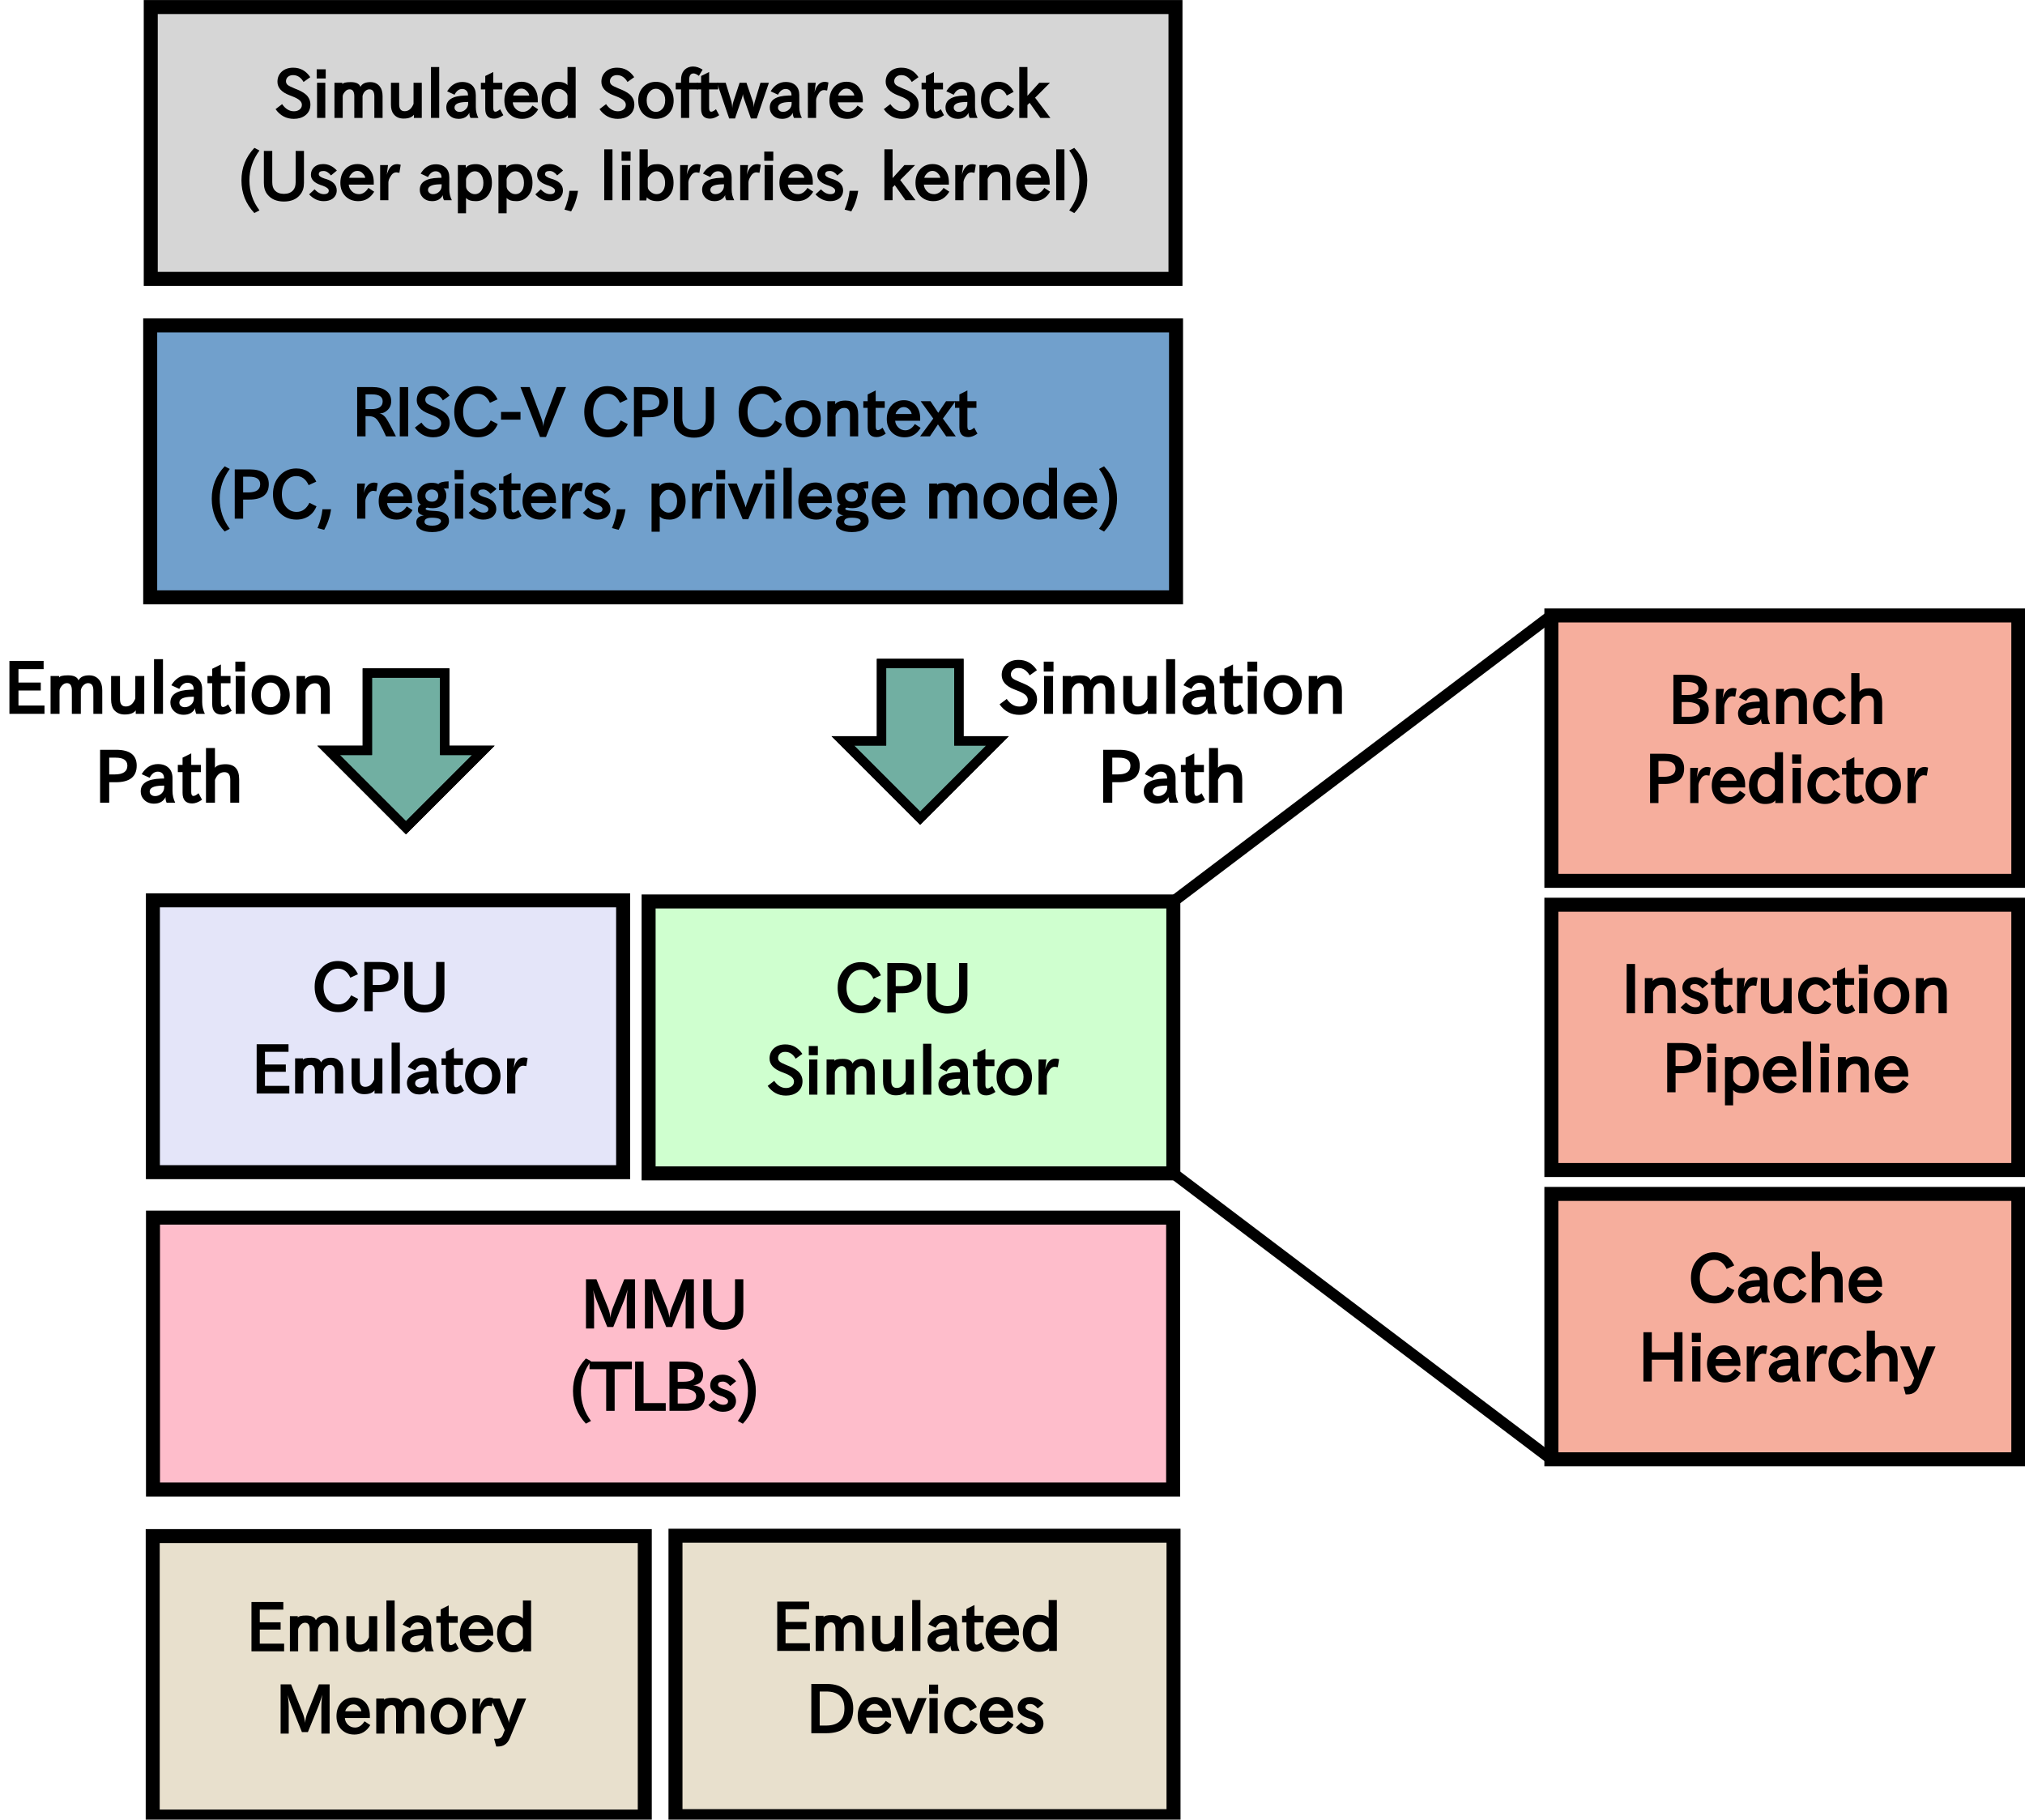 <?xml version="1.0" encoding="UTF-8"?>
<svg xmlns="http://www.w3.org/2000/svg" xmlns:xlink="http://www.w3.org/1999/xlink" width="434pt" height="390pt" viewBox="0 0 434 390" version="1.1">
<defs>
<g>
<symbol overflow="visible" id="glyph0-0">
<path style="stroke:none;" d="M 13.156 1.406 L 1.406 1.406 L 1.406 -12.594 L 13.156 -12.594 Z M 11.094 -11.312 L 3.484 -11.312 L 7.297 -6.625 Z M 11.875 -0.969 L 11.875 -10.203 L 8.125 -5.594 Z M 6.453 -5.594 L 2.688 -10.234 L 2.688 -0.953 Z M 11.078 0.109 L 7.297 -4.562 L 3.5 0.109 Z M 11.078 0.109 "/>
</symbol>
<symbol overflow="visible" id="glyph0-1">
<path style="stroke:none;" d="M 6.578 -7.844 C 6.016 -8.82 5.266 -9.312 4.328 -9.312 C 3.828 -9.312 3.43 -9.16 3.141 -8.859 C 2.922 -8.609 2.812 -8.32 2.812 -8 C 2.812 -7.664 2.945 -7.391 3.219 -7.172 C 3.457 -6.992 3.961 -6.742 4.734 -6.422 L 5.203 -6.234 C 6.305 -5.785 7.066 -5.281 7.484 -4.719 C 7.859 -4.219 8.047 -3.656 8.047 -3.031 C 8.047 -2.039 7.68 -1.258 6.953 -0.688 C 6.297 -0.188 5.477 0.062 4.5 0.062 C 2.875 0.062 1.566 -0.629 0.578 -2.016 L 1.984 -3.094 C 2.691 -2.07 3.535 -1.562 4.516 -1.562 C 4.961 -1.562 5.348 -1.672 5.672 -1.891 C 6.035 -2.148 6.219 -2.5 6.219 -2.938 C 6.219 -3.281 6.078 -3.586 5.797 -3.859 C 5.484 -4.172 4.875 -4.5 3.969 -4.844 L 3.562 -5 C 1.844 -5.656 0.984 -6.617 0.984 -7.891 C 0.984 -8.734 1.27 -9.438 1.844 -10 C 2.477 -10.602 3.316 -10.906 4.359 -10.906 C 5.891 -10.906 7.109 -10.227 8.016 -8.875 Z M 6.578 -7.844 "/>
</symbol>
<symbol overflow="visible" id="glyph0-2">
<path style="stroke:none;" d="M 3.141 -8.594 L 1.203 -8.594 L 1.203 -10.562 L 3.141 -10.562 Z M 3.047 -0.141 L 1.281 -0.141 L 1.281 -7.672 L 3.047 -7.672 Z M 3.047 -0.141 "/>
</symbol>
<symbol overflow="visible" id="glyph0-3">
<path style="stroke:none;" d="M 11.547 -0.141 L 9.781 -0.141 L 9.781 -4.781 C 9.781 -5.77 9.422 -6.266 8.703 -6.266 C 8.348 -6.266 8.016 -6.098 7.703 -5.766 C 7.484 -5.516 7.332 -5.207 7.25 -4.844 L 7.25 -0.141 L 5.484 -0.141 L 5.484 -4.797 C 5.484 -5.773 5.148 -6.266 4.484 -6.266 C 4.109 -6.266 3.773 -6.098 3.484 -5.766 C 3.16 -5.398 3 -5.062 3 -4.75 L 3 -0.141 L 1.234 -0.141 L 1.234 -7.672 L 2.922 -7.672 L 2.922 -7.359 C 3.078 -7.66 3.676 -7.812 4.719 -7.812 C 5.875 -7.812 6.566 -7.473 6.797 -6.797 C 7.148 -7.473 7.859 -7.812 8.922 -7.812 C 9.785 -7.812 10.457 -7.504 10.938 -6.891 C 11.344 -6.391 11.547 -5.695 11.547 -4.812 Z M 11.547 -0.141 "/>
</symbol>
<symbol overflow="visible" id="glyph0-4">
<path style="stroke:none;" d="M 7.75 -0.141 L 6.062 -0.141 L 6.062 -0.828 C 5.656 -0.273 4.914 0 3.844 0 C 2.938 0 2.234 -0.312 1.734 -0.938 C 1.336 -1.426 1.141 -2.113 1.141 -3 L 1.141 -7.672 L 2.906 -7.672 L 2.906 -3.031 C 2.906 -2.062 3.297 -1.578 4.078 -1.578 C 4.93 -1.578 5.566 -2.102 5.984 -3.156 L 5.984 -7.672 L 7.75 -7.672 Z M 7.75 -0.141 "/>
</symbol>
<symbol overflow="visible" id="glyph0-5">
<path style="stroke:none;" d="M 3.031 -0.141 L 1.266 -0.141 L 1.266 -11.047 L 3.031 -11.047 Z M 3.031 -0.141 "/>
</symbol>
<symbol overflow="visible" id="glyph0-6">
<path style="stroke:none;" d="M 7.641 -0.141 L 5.953 -0.141 C 5.711 -0.617 5.648 -1.055 5.766 -1.453 L 5.812 -1.422 C 5.363 -0.43 4.562 0.062 3.406 0.062 C 2.613 0.062 1.957 -0.191 1.438 -0.703 C 0.988 -1.172 0.766 -1.727 0.766 -2.375 C 0.766 -4 2.098 -4.852 4.766 -4.938 L 5.422 -4.953 L 5.422 -5.047 C 5.422 -5.453 5.305 -5.766 5.078 -5.984 C 4.848 -6.223 4.547 -6.344 4.172 -6.344 C 3.492 -6.344 2.945 -5.93 2.531 -5.109 L 0.953 -5.844 C 1.766 -7.176 2.844 -7.844 4.188 -7.844 C 5.125 -7.844 5.852 -7.578 6.375 -7.047 C 6.852 -6.555 7.094 -5.883 7.094 -5.031 L 7.094 -2.469 C 7.094 -1.633 7.273 -0.859 7.641 -0.141 Z M 5.453 -3.562 L 4.953 -3.547 C 3.336 -3.504 2.531 -3.109 2.531 -2.359 C 2.531 -2.109 2.613 -1.906 2.781 -1.75 C 2.977 -1.539 3.258 -1.438 3.625 -1.438 C 4.145 -1.438 4.594 -1.629 4.969 -2.016 C 5.289 -2.348 5.453 -2.75 5.453 -3.219 Z M 5.453 -3.562 "/>
</symbol>
<symbol overflow="visible" id="glyph0-7">
<path style="stroke:none;" d="M 5.297 -0.719 C 4.598 -0.227 3.945 0.016 3.344 0.016 C 2.062 0.016 1.422 -0.688 1.422 -2.094 L 1.422 -6.25 L 0.484 -6.25 L 0.484 -7.672 L 1.422 -7.672 L 1.422 -9.125 L 3.141 -9.984 L 3.141 -7.672 L 5.078 -7.672 L 5.078 -6.25 L 3.141 -6.25 L 3.141 -2.266 C 3.141 -1.734 3.289 -1.469 3.594 -1.469 C 3.852 -1.469 4.191 -1.645 4.609 -2 Z M 5.297 -0.719 "/>
</symbol>
<symbol overflow="visible" id="glyph0-8">
<path style="stroke:none;" d="M 2.469 -3.484 C 2.5 -2.953 2.719 -2.477 3.125 -2.062 C 3.539 -1.645 4.051 -1.438 4.656 -1.438 C 5.438 -1.438 6.113 -1.883 6.688 -2.781 L 7.922 -1.969 C 7.117 -0.613 5.977 0.062 4.5 0.062 C 3.395 0.062 2.477 -0.289 1.75 -1 C 1.031 -1.738 0.672 -2.695 0.672 -3.875 C 0.672 -5.113 1.047 -6.117 1.797 -6.891 C 2.484 -7.555 3.332 -7.891 4.344 -7.891 C 5.289 -7.891 6.094 -7.578 6.75 -6.953 C 7.469 -6.211 7.828 -5.242 7.828 -4.047 L 7.828 -3.484 Z M 6 -4.938 C 5.957 -5.289 5.77 -5.625 5.438 -5.938 C 5.125 -6.258 4.75 -6.422 4.312 -6.422 C 3.801 -6.422 3.367 -6.203 3.016 -5.766 C 2.754 -5.461 2.602 -5.188 2.562 -4.938 Z M 6 -4.938 "/>
</symbol>
<symbol overflow="visible" id="glyph0-9">
<path style="stroke:none;" d="M 7.984 -0.141 L 6.328 -0.141 L 6.328 -0.734 C 5.953 -0.203 5.211 0.062 4.109 0.062 C 3.191 0.062 2.422 -0.254 1.797 -0.891 C 1.055 -1.641 0.688 -2.648 0.688 -3.922 C 0.688 -5.16 1.047 -6.156 1.766 -6.906 C 2.398 -7.551 3.18 -7.875 4.109 -7.875 C 5.117 -7.875 5.828 -7.641 6.234 -7.172 L 6.234 -11.047 L 7.984 -11.047 Z M 6.234 -3.125 L 6.234 -4.875 C 6.234 -5.238 5.984 -5.602 5.484 -5.969 C 5.129 -6.227 4.742 -6.359 4.328 -6.359 C 3.867 -6.359 3.484 -6.195 3.172 -5.875 C 2.723 -5.438 2.5 -4.797 2.5 -3.953 C 2.5 -3.18 2.688 -2.562 3.062 -2.094 C 3.406 -1.664 3.828 -1.453 4.328 -1.453 C 4.922 -1.453 5.43 -1.758 5.859 -2.375 C 6.109 -2.695 6.234 -2.945 6.234 -3.125 Z M 6.234 -3.125 "/>
</symbol>
<symbol overflow="visible" id="glyph0-10">
<path style="stroke:none;" d=""/>
</symbol>
<symbol overflow="visible" id="glyph0-11">
<path style="stroke:none;" d="M 4.484 -7.875 C 5.535 -7.875 6.43 -7.516 7.172 -6.797 C 7.91 -6.047 8.281 -5.066 8.281 -3.859 C 8.281 -2.703 7.914 -1.75 7.188 -1 C 6.457 -0.289 5.555 0.062 4.484 0.062 C 3.398 0.062 2.5 -0.285 1.781 -0.984 C 1.051 -1.734 0.688 -2.707 0.688 -3.906 C 0.688 -5.082 1.055 -6.047 1.797 -6.797 C 2.523 -7.516 3.422 -7.875 4.484 -7.875 Z M 4.484 -6.391 C 3.984 -6.391 3.555 -6.203 3.203 -5.828 C 2.734 -5.367 2.5 -4.723 2.5 -3.891 C 2.5 -3.066 2.727 -2.43 3.188 -1.984 C 3.539 -1.617 3.973 -1.438 4.484 -1.438 C 4.992 -1.438 5.426 -1.625 5.781 -2 C 6.238 -2.445 6.469 -3.094 6.469 -3.938 C 6.469 -4.738 6.234 -5.367 5.766 -5.828 C 5.398 -6.203 4.973 -6.391 4.484 -6.391 Z M 4.484 -6.391 "/>
</symbol>
<symbol overflow="visible" id="glyph0-12">
<path style="stroke:none;" d="M 6.031 -10.484 L 5.234 -9.156 C 4.773 -9.5 4.395 -9.672 4.094 -9.672 C 3.469 -9.672 3.156 -9.219 3.156 -8.312 L 3.156 -7.672 L 5.047 -7.672 L 5.047 -6.25 L 3.156 -6.25 L 3.156 -0.141 L 1.406 -0.141 L 1.406 -6.25 L 0.266 -6.25 L 0.266 -7.672 L 1.406 -7.672 L 1.406 -8.281 C 1.406 -9.125 1.609 -9.789 2.016 -10.281 C 2.523 -10.863 3.191 -11.156 4.016 -11.156 C 4.66 -11.156 5.332 -10.93 6.031 -10.484 Z M 6.031 -10.484 "/>
</symbol>
<symbol overflow="visible" id="glyph0-13">
<path style="stroke:none;" d="M 11.109 -7.672 L 8.5 -0.016 L 7.25 -0.016 L 5.719 -4.391 C 5.57 -4.805 5.504 -5.328 5.516 -5.953 L 5.562 -5.953 C 5.602 -5.504 5.523 -4.984 5.328 -4.391 L 3.844 -0.016 L 2.594 -0.016 L -0.016 -7.672 L 1.844 -7.672 L 3.078 -3.625 C 3.148 -3.383 3.223 -2.832 3.297 -1.969 L 3.266 -1.969 C 3.254 -2.539 3.332 -3.098 3.5 -3.641 L 4.828 -7.672 L 6.297 -7.672 L 7.672 -3.641 C 7.805 -3.266 7.883 -2.707 7.906 -1.969 L 7.875 -1.969 C 7.875 -2.625 7.941 -3.176 8.078 -3.625 L 9.297 -7.672 Z M 11.109 -7.672 "/>
</symbol>
<symbol overflow="visible" id="glyph0-14">
<path style="stroke:none;" d="M 5.641 -7.734 L 5.359 -6.016 C 5.023 -6.078 4.805 -6.109 4.703 -6.109 C 4.266 -6.109 3.898 -5.895 3.609 -5.469 C 3.203 -4.875 3 -4.367 3 -3.953 L 3 -0.141 L 1.234 -0.141 L 1.234 -7.672 L 2.922 -7.672 L 2.625 -5.344 L 2.594 -5.359 C 2.988 -7.035 3.75 -7.875 4.875 -7.875 C 5.062 -7.875 5.316 -7.828 5.641 -7.734 Z M 5.641 -7.734 "/>
</symbol>
<symbol overflow="visible" id="glyph0-15">
<path style="stroke:none;" d="M 7.812 -2.109 C 7.039 -0.66 5.914 0.062 4.438 0.062 C 3.383 0.062 2.504 -0.281 1.797 -0.969 C 1.055 -1.738 0.688 -2.723 0.688 -3.922 C 0.688 -5.109 1.055 -6.086 1.797 -6.859 C 2.492 -7.547 3.359 -7.891 4.391 -7.891 C 5.867 -7.891 6.961 -7.164 7.672 -5.719 L 6.203 -4.938 C 5.766 -5.875 5.176 -6.344 4.438 -6.344 C 3.945 -6.344 3.531 -6.164 3.188 -5.812 C 2.719 -5.352 2.484 -4.711 2.484 -3.891 C 2.484 -3.117 2.707 -2.516 3.156 -2.078 C 3.531 -1.691 4 -1.5 4.562 -1.5 C 5.312 -1.5 5.922 -1.961 6.391 -2.891 Z M 7.812 -2.109 "/>
</symbol>
<symbol overflow="visible" id="glyph0-16">
<path style="stroke:none;" d="M 7.938 -0.141 L 5.781 -0.141 L 3.484 -3.375 L 3.016 -2.906 L 3.016 -0.141 L 1.266 -0.141 L 1.266 -11.047 L 3.016 -11.047 L 3.016 -4.875 L 5.547 -7.672 L 7.844 -7.672 L 4.656 -4.469 Z M 7.938 -0.141 "/>
</symbol>
<symbol overflow="visible" id="glyph0-17">
<path style="stroke:none;" d="M 4.922 2.031 L 3.828 2.609 C 1.984 0.648 1.062 -1.68 1.062 -4.391 C 1.062 -7.086 1.984 -9.41 3.828 -11.359 L 4.922 -10.797 C 3.484 -8.859 2.766 -6.723 2.766 -4.391 C 2.766 -2.004 3.484 0.133 4.922 2.031 Z M 4.922 2.031 "/>
</symbol>
<symbol overflow="visible" id="glyph0-18">
<path style="stroke:none;" d="M 9.797 -10.703 L 9.797 -3.844 C 9.797 -2.852 9.547 -2.039 9.047 -1.406 C 8.254 -0.375 7.07 0.141 5.5 0.141 C 3.926 0.141 2.738 -0.375 1.938 -1.406 C 1.445 -2.031 1.203 -2.844 1.203 -3.844 L 1.203 -10.703 L 3 -10.703 L 3 -4 C 3 -3.25 3.172 -2.676 3.516 -2.281 C 3.992 -1.758 4.656 -1.5 5.5 -1.5 C 6.352 -1.5 7.016 -1.758 7.484 -2.281 C 7.836 -2.688 8.016 -3.258 8.016 -4 L 8.016 -10.703 Z M 9.797 -10.703 "/>
</symbol>
<symbol overflow="visible" id="glyph0-19">
<path style="stroke:none;" d="M 5.125 -5.453 C 4.625 -6.086 4.094 -6.406 3.531 -6.406 C 2.852 -6.406 2.516 -6.172 2.516 -5.703 C 2.516 -5.359 2.91 -5.055 3.703 -4.797 L 4.172 -4.656 C 5.629 -4.176 6.359 -3.367 6.359 -2.234 C 6.359 -1.473 6.039 -0.867 5.406 -0.422 C 4.914 -0.098 4.301 0.062 3.562 0.062 C 2.406 0.062 1.363 -0.422 0.438 -1.391 L 1.609 -2.469 C 2.266 -1.781 2.926 -1.438 3.594 -1.438 C 4.301 -1.438 4.656 -1.691 4.656 -2.203 C 4.656 -2.586 4.223 -2.938 3.359 -3.25 L 2.891 -3.406 C 1.516 -3.883 0.828 -4.613 0.828 -5.594 C 0.828 -6.207 1.035 -6.727 1.453 -7.156 C 1.953 -7.645 2.617 -7.891 3.453 -7.891 C 4.566 -7.891 5.547 -7.426 6.391 -6.5 Z M 5.125 -5.453 "/>
</symbol>
<symbol overflow="visible" id="glyph0-20">
<path style="stroke:none;" d="M 2.922 -7.062 C 3.297 -7.602 4.023 -7.875 5.109 -7.875 C 6.016 -7.875 6.785 -7.551 7.422 -6.906 C 8.16 -6.176 8.531 -5.164 8.531 -3.875 C 8.531 -2.633 8.164 -1.641 7.438 -0.891 C 6.789 -0.254 6.008 0.062 5.094 0.062 C 4.094 0.062 3.391 -0.164 2.984 -0.625 L 2.984 2.656 L 1.234 2.656 L 1.234 -7.672 L 2.922 -7.672 Z M 2.984 -4.547 L 2.984 -3.109 C 2.984 -2.629 3.242 -2.203 3.766 -1.828 C 4.117 -1.566 4.492 -1.438 4.891 -1.438 C 5.348 -1.438 5.734 -1.598 6.047 -1.922 C 6.484 -2.359 6.703 -3 6.703 -3.844 C 6.703 -4.613 6.52 -5.234 6.156 -5.703 C 5.801 -6.129 5.375 -6.344 4.875 -6.344 C 4.32 -6.344 3.836 -6.078 3.422 -5.547 C 3.129 -5.16 2.984 -4.828 2.984 -4.547 Z M 2.984 -4.547 "/>
</symbol>
<symbol overflow="visible" id="glyph0-21">
<path style="stroke:none;" d="M 3.125 -2.156 C 2.906 -0.602 2.414 0.863 1.656 2.25 L 0.219 1.875 C 0.789 0.531 1.145 -0.812 1.281 -2.156 Z M 3.125 -2.156 "/>
</symbol>
<symbol overflow="visible" id="glyph0-22">
<path style="stroke:none;" d="M 3.031 -7.156 C 3.363 -7.633 4.066 -7.875 5.141 -7.875 C 6.035 -7.875 6.812 -7.551 7.469 -6.906 C 8.195 -6.164 8.562 -5.156 8.562 -3.875 C 8.562 -2.625 8.195 -1.629 7.469 -0.891 C 6.812 -0.254 6.023 0.062 5.109 0.062 C 4.078 0.062 3.316 -0.211 2.828 -0.766 L 2.719 -0.094 L 1.266 -0.094 L 1.266 -11.047 L 3.031 -11.047 Z M 3.031 -4.656 L 3.031 -3.016 C 3.031 -2.578 3.285 -2.18 3.797 -1.828 C 4.141 -1.566 4.516 -1.438 4.922 -1.438 C 5.379 -1.438 5.766 -1.598 6.078 -1.922 C 6.523 -2.367 6.75 -3.008 6.75 -3.844 C 6.75 -4.602 6.562 -5.219 6.188 -5.688 C 5.844 -6.125 5.426 -6.344 4.938 -6.344 C 4.469 -6.344 4.031 -6.133 3.625 -5.719 C 3.227 -5.32 3.031 -4.969 3.031 -4.656 Z M 3.031 -4.656 "/>
</symbol>
<symbol overflow="visible" id="glyph0-23">
<path style="stroke:none;" d="M 7.844 -0.141 L 6.078 -0.141 L 6.078 -4.75 C 6.078 -5.738 5.68 -6.234 4.891 -6.234 C 4.023 -6.234 3.395 -5.723 3 -4.703 L 3 -0.141 L 1.234 -0.141 L 1.234 -7.672 L 2.922 -7.672 L 2.922 -7.031 C 3.297 -7.551 4.035 -7.812 5.141 -7.812 C 6.941 -7.812 7.844 -6.812 7.844 -4.812 Z M 7.844 -0.141 "/>
</symbol>
<symbol overflow="visible" id="glyph0-24">
<path style="stroke:none;" d="M 1.359 -11.359 C 3.211 -9.398 4.141 -7.078 4.141 -4.391 C 4.141 -1.691 3.211 0.645 1.359 2.625 L 0.281 2.031 C 1.727 0.113 2.453 -2.023 2.453 -4.391 C 2.453 -6.703 1.727 -8.836 0.281 -10.797 Z M 1.359 -11.359 "/>
</symbol>
<symbol overflow="visible" id="glyph0-25">
<path style="stroke:none;" d="M 11.828 -0.141 L 10.062 -0.141 L 10.062 -5.828 C 10.062 -6.91 10.16 -8.055 10.359 -9.266 L 10.422 -9.234 C 10.191 -8.18 9.863 -7.113 9.438 -6.031 L 7.172 -0.469 L 5.891 -0.469 L 3.609 -6.141 C 3.148 -7.285 2.844 -8.328 2.688 -9.266 L 2.75 -9.281 C 2.957 -7.852 3.062 -6.711 3.062 -5.859 L 3.062 -0.141 L 1.328 -0.141 L 1.328 -10.703 L 3.562 -10.703 L 6.016 -4.656 C 6.305 -3.957 6.5 -3.176 6.594 -2.312 L 6.562 -2.312 C 6.613 -3.094 6.789 -3.863 7.094 -4.625 L 9.531 -10.703 L 11.828 -10.703 Z M 11.828 -0.141 "/>
</symbol>
<symbol overflow="visible" id="glyph0-26">
<path style="stroke:none;" d="M 9.016 -9.062 L 5.328 -9.062 L 5.328 -0.141 L 3.516 -0.141 L 3.516 -9.062 L -0.062 -9.062 L -0.062 -10.703 L 9.016 -10.703 Z M 9.016 -9.062 "/>
</symbol>
<symbol overflow="visible" id="glyph0-27">
<path style="stroke:none;" d="M 7.891 -0.141 L 1.328 -0.141 L 1.328 -10.703 L 3.141 -10.703 L 3.141 -1.797 L 7.891 -1.797 Z M 7.891 -0.141 "/>
</symbol>
<symbol overflow="visible" id="glyph0-28">
<path style="stroke:none;" d="M 6.219 -5.641 C 8.008 -5.473 8.906 -4.66 8.906 -3.203 C 8.906 -1.941 8.285 -1.039 7.047 -0.5 C 6.473 -0.258 5.742 -0.141 4.859 -0.141 L 1.328 -0.141 L 1.328 -10.703 L 4.469 -10.703 C 5.344 -10.703 6.07 -10.598 6.656 -10.391 C 7.906 -9.941 8.531 -9.117 8.531 -7.922 C 8.531 -6.473 7.758 -5.695 6.219 -5.594 Z M 3.094 -6.375 L 4.312 -6.375 C 5.906 -6.375 6.703 -6.844 6.703 -7.781 C 6.703 -8.688 5.93 -9.141 4.391 -9.141 L 3.094 -9.141 Z M 3.094 -1.703 L 4.688 -1.703 C 6.258 -1.703 7.047 -2.227 7.047 -3.281 C 7.047 -3.914 6.676 -4.359 5.938 -4.609 C 5.457 -4.773 4.941 -4.859 4.391 -4.859 L 3.094 -4.859 Z M 3.094 -1.703 "/>
</symbol>
<symbol overflow="visible" id="glyph0-29">
<path style="stroke:none;" d="M 9.641 -0.141 L 7.516 -0.141 C 7.098 -1.086 6.664 -1.961 6.219 -2.766 C 5.883 -3.379 5.555 -3.812 5.234 -4.062 C 4.859 -4.332 4.395 -4.469 3.844 -4.469 L 3.125 -4.469 L 3.125 -0.141 L 1.328 -0.141 L 1.328 -10.703 L 4.672 -10.703 C 5.754 -10.703 6.617 -10.5 7.266 -10.094 C 8.172 -9.551 8.625 -8.742 8.625 -7.672 C 8.625 -6.703 8.211 -5.953 7.391 -5.422 C 6.961 -5.129 6.441 -5.02 5.828 -5.094 L 5.844 -5.125 C 6.551 -5.039 7.145 -4.629 7.625 -3.891 C 8.02 -3.285 8.691 -2.035 9.641 -0.141 Z M 3.125 -5.984 L 4.375 -5.984 C 5.988 -5.984 6.797 -6.539 6.797 -7.656 C 6.797 -8.645 6.031 -9.141 4.5 -9.141 L 3.125 -9.141 Z M 3.125 -5.984 "/>
</symbol>
<symbol overflow="visible" id="glyph0-30">
<path style="stroke:none;" d="M 3.188 -0.141 L 1.391 -0.141 L 1.391 -10.703 L 3.188 -10.703 Z M 3.188 -0.141 "/>
</symbol>
<symbol overflow="visible" id="glyph0-31">
<path style="stroke:none;" d="M 10.156 -2.781 C 9.82 -2.008 9.406 -1.414 8.906 -1 C 8.062 -0.289 7.051 0.062 5.875 0.062 C 4.375 0.062 3.141 -0.461 2.172 -1.516 C 1.273 -2.504 0.828 -3.789 0.828 -5.375 C 0.828 -7.02 1.316 -8.359 2.297 -9.391 C 3.234 -10.398 4.41 -10.906 5.828 -10.906 C 7.816 -10.906 9.242 -9.961 10.109 -8.078 L 8.469 -7.328 C 7.883 -8.617 7.008 -9.266 5.844 -9.266 C 4.977 -9.266 4.254 -8.938 3.672 -8.281 C 3.047 -7.562 2.734 -6.586 2.734 -5.359 C 2.734 -4.297 3 -3.43 3.531 -2.766 C 4.145 -1.984 4.93 -1.594 5.891 -1.594 C 7.078 -1.594 7.992 -2.242 8.641 -3.547 Z M 10.156 -2.781 "/>
</symbol>
<symbol overflow="visible" id="glyph0-32">
<path style="stroke:none;" d="M 4.875 -3.719 L 0.703 -3.719 L 0.703 -5.375 L 4.875 -5.375 Z M 4.875 -3.719 "/>
</symbol>
<symbol overflow="visible" id="glyph0-33">
<path style="stroke:none;" d="M 9.625 -10.703 L 5.328 0 L 4.047 0 L -0.141 -10.703 L 1.828 -10.703 L 4.266 -4.234 C 4.578 -3.398 4.742 -2.672 4.766 -2.047 L 4.734 -2.047 C 4.773 -2.766 4.938 -3.492 5.219 -4.234 L 7.641 -10.703 Z M 9.625 -10.703 "/>
</symbol>
<symbol overflow="visible" id="glyph0-34">
<path style="stroke:none;" d="M 1.328 -10.703 L 4.531 -10.703 C 7.258 -10.703 8.625 -9.648 8.625 -7.547 C 8.625 -5.336 7.234 -4.234 4.453 -4.234 L 3.125 -4.234 L 3.125 -0.141 L 1.328 -0.141 Z M 3.125 -5.766 L 4.219 -5.766 C 5.926 -5.766 6.781 -6.352 6.781 -7.531 C 6.781 -8.602 5.992 -9.141 4.422 -9.141 L 3.125 -9.141 Z M 3.125 -5.766 "/>
</symbol>
<symbol overflow="visible" id="glyph0-35">
<path style="stroke:none;" d="M 7.5 -0.141 L 5.438 -0.141 L 3.672 -2.703 L 1.953 -0.141 L -0.156 -0.141 L 2.672 -3.953 L -0.031 -7.672 L 2.078 -7.672 L 3.734 -5.188 L 5.406 -7.672 L 7.438 -7.672 L 4.734 -3.953 Z M 7.5 -0.141 "/>
</symbol>
<symbol overflow="visible" id="glyph0-36">
<path style="stroke:none;" d="M 3.188 -2.516 C 2.906 -2.484 2.766 -2.395 2.766 -2.25 C 2.766 -2.008 3.227 -1.867 4.156 -1.828 L 4.969 -1.781 C 6.844 -1.688 7.781 -0.973 7.781 0.359 C 7.781 1.047 7.469 1.609 6.844 2.047 C 6.195 2.504 5.316 2.734 4.203 2.734 C 3.191 2.734 2.375 2.562 1.75 2.219 C 1.094 1.832 0.766 1.312 0.766 0.656 C 0.766 -0.238 1.367 -0.75 2.578 -0.875 L 2.578 -0.828 C 1.598 -0.922 1.109 -1.305 1.109 -1.984 C 1.109 -2.598 1.328 -2.992 1.766 -3.172 C 1.254 -3.43 1 -4.055 1 -5.047 C 1 -5.805 1.254 -6.445 1.766 -6.969 C 2.348 -7.539 3.117 -7.828 4.078 -7.828 C 4.703 -7.828 5.176 -7.734 5.5 -7.547 C 5.789 -7.922 6.52 -8.117 7.688 -8.141 L 7.688 -6.609 C 6.926 -6.578 6.555 -6.586 6.578 -6.641 C 6.992 -6.297 7.203 -5.758 7.203 -5.031 C 7.203 -4.312 6.957 -3.703 6.469 -3.203 C 5.914 -2.66 5.176 -2.391 4.25 -2.391 C 3.863 -2.391 3.508 -2.43 3.188 -2.516 Z M 4.078 -6.391 C 3.68 -6.391 3.359 -6.258 3.109 -6 C 2.848 -5.75 2.719 -5.43 2.719 -5.047 C 2.719 -4.68 2.832 -4.391 3.062 -4.172 C 3.32 -3.91 3.676 -3.781 4.125 -3.781 C 4.539 -3.781 4.867 -3.906 5.109 -4.156 C 5.348 -4.383 5.469 -4.695 5.469 -5.094 C 5.469 -5.457 5.348 -5.754 5.109 -5.984 C 4.848 -6.254 4.504 -6.391 4.078 -6.391 Z M 4.109 -0.344 C 3.055 -0.344 2.531 -0.055 2.531 0.516 C 2.531 1.078 3.094 1.359 4.219 1.359 C 4.977 1.359 5.52 1.188 5.844 0.844 C 5.988 0.707 6.062 0.562 6.062 0.406 C 6.062 -0.094 5.41 -0.344 4.109 -0.344 Z M 4.109 -0.344 "/>
</symbol>
<symbol overflow="visible" id="glyph0-37">
<path style="stroke:none;" d="M 7.484 -7.672 L 4.297 -0.016 L 3.109 -0.016 L -0.078 -7.672 L 1.844 -7.672 L 3.469 -3.406 L 3.875 -2.219 L 3.75 -1.859 L 3.719 -1.859 C 3.645 -2.16 3.738 -2.676 4 -3.406 L 5.578 -7.672 Z M 7.484 -7.672 "/>
</symbol>
<symbol overflow="visible" id="glyph0-38">
<path style="stroke:none;" d="M 8.328 -0.141 L 1.328 -0.141 L 1.328 -10.703 L 8.156 -10.703 L 8.156 -9.078 L 3.109 -9.078 L 3.109 -6.359 L 7.578 -6.359 L 7.578 -4.797 L 3.109 -4.797 L 3.109 -1.781 L 8.328 -1.781 Z M 8.328 -0.141 "/>
</symbol>
<symbol overflow="visible" id="glyph0-39">
<path style="stroke:none;" d="M 7.531 -7.672 L 4 0.891 C 3.508 2.047 2.672 2.625 1.484 2.625 L 1.109 2.625 L 0.656 0.969 L 1.266 0.969 C 1.898 0.969 2.32 0.688 2.531 0.125 L 2.938 -0.891 L -0.078 -7.672 L 1.906 -7.672 L 3.531 -3.578 C 3.77 -2.941 3.875 -2.43 3.844 -2.047 L 3.797 -2.047 C 3.828 -2.641 3.926 -3.145 4.094 -3.562 L 5.609 -7.672 Z M 7.531 -7.672 "/>
</symbol>
<symbol overflow="visible" id="glyph0-40">
<path style="stroke:none;" d="M 1.328 -10.703 L 4.625 -10.703 C 6.406 -10.703 7.785 -10.25 8.766 -9.344 C 9.797 -8.406 10.312 -7.102 10.312 -5.438 C 10.312 -3.426 9.582 -1.953 8.125 -1.016 C 7.219 -0.43 6.02 -0.141 4.531 -0.141 L 1.328 -0.141 Z M 3.125 -1.781 L 4.422 -1.781 C 7.086 -1.781 8.422 -3 8.422 -5.438 C 8.422 -7.863 7.113 -9.078 4.5 -9.078 L 3.125 -9.078 Z M 3.125 -1.781 "/>
</symbol>
<symbol overflow="visible" id="glyph1-0">
<path style="stroke:none;" d="M 13.156 1.406 L 1.406 1.406 L 1.406 -12.594 L 13.156 -12.594 Z M 11.094 -11.312 L 3.484 -11.312 L 7.297 -6.625 Z M 11.875 -0.969 L 11.875 -10.203 L 8.125 -5.594 Z M 6.453 -5.594 L 2.688 -10.234 L 2.688 -0.953 Z M 11.078 0.109 L 7.297 -4.562 L 3.5 0.109 Z M 11.078 0.109 "/>
</symbol>
<symbol overflow="visible" id="glyph1-1">
<path style="stroke:none;" d="M 6.219 -5.641 C 8.008 -5.473 8.906 -4.66 8.906 -3.203 C 8.906 -1.941 8.285 -1.039 7.047 -0.5 C 6.473 -0.258 5.742 -0.141 4.859 -0.141 L 1.328 -0.141 L 1.328 -10.703 L 4.469 -10.703 C 5.344 -10.703 6.07 -10.598 6.656 -10.391 C 7.906 -9.941 8.531 -9.117 8.531 -7.922 C 8.531 -6.473 7.758 -5.695 6.219 -5.594 Z M 3.094 -6.375 L 4.312 -6.375 C 5.906 -6.375 6.703 -6.844 6.703 -7.781 C 6.703 -8.688 5.93 -9.141 4.391 -9.141 L 3.094 -9.141 Z M 3.094 -1.703 L 4.688 -1.703 C 6.258 -1.703 7.047 -2.227 7.047 -3.281 C 7.047 -3.914 6.676 -4.359 5.938 -4.609 C 5.457 -4.773 4.941 -4.859 4.391 -4.859 L 3.094 -4.859 Z M 3.094 -1.703 "/>
</symbol>
<symbol overflow="visible" id="glyph1-2">
<path style="stroke:none;" d="M 5.641 -7.734 L 5.359 -6.016 C 5.023 -6.078 4.805 -6.109 4.703 -6.109 C 4.266 -6.109 3.898 -5.895 3.609 -5.469 C 3.203 -4.875 3 -4.367 3 -3.953 L 3 -0.141 L 1.234 -0.141 L 1.234 -7.672 L 2.922 -7.672 L 2.625 -5.344 L 2.594 -5.359 C 2.988 -7.035 3.75 -7.875 4.875 -7.875 C 5.062 -7.875 5.316 -7.828 5.641 -7.734 Z M 5.641 -7.734 "/>
</symbol>
<symbol overflow="visible" id="glyph1-3">
<path style="stroke:none;" d="M 7.641 -0.141 L 5.953 -0.141 C 5.711 -0.617 5.648 -1.055 5.766 -1.453 L 5.812 -1.422 C 5.363 -0.43 4.562 0.062 3.406 0.062 C 2.613 0.062 1.957 -0.191 1.438 -0.703 C 0.988 -1.172 0.766 -1.727 0.766 -2.375 C 0.766 -4 2.098 -4.852 4.766 -4.938 L 5.422 -4.953 L 5.422 -5.047 C 5.422 -5.453 5.305 -5.766 5.078 -5.984 C 4.848 -6.223 4.547 -6.344 4.172 -6.344 C 3.492 -6.344 2.945 -5.93 2.531 -5.109 L 0.953 -5.844 C 1.766 -7.176 2.844 -7.844 4.188 -7.844 C 5.125 -7.844 5.852 -7.578 6.375 -7.047 C 6.852 -6.555 7.094 -5.883 7.094 -5.031 L 7.094 -2.469 C 7.094 -1.633 7.273 -0.859 7.641 -0.141 Z M 5.453 -3.562 L 4.953 -3.547 C 3.336 -3.504 2.531 -3.109 2.531 -2.359 C 2.531 -2.109 2.613 -1.906 2.781 -1.75 C 2.977 -1.539 3.258 -1.438 3.625 -1.438 C 4.145 -1.438 4.594 -1.629 4.969 -2.016 C 5.289 -2.348 5.453 -2.75 5.453 -3.219 Z M 5.453 -3.562 "/>
</symbol>
<symbol overflow="visible" id="glyph1-4">
<path style="stroke:none;" d="M 7.844 -0.141 L 6.078 -0.141 L 6.078 -4.75 C 6.078 -5.738 5.68 -6.234 4.891 -6.234 C 4.023 -6.234 3.395 -5.723 3 -4.703 L 3 -0.141 L 1.234 -0.141 L 1.234 -7.672 L 2.922 -7.672 L 2.922 -7.031 C 3.297 -7.551 4.035 -7.812 5.141 -7.812 C 6.941 -7.812 7.844 -6.812 7.844 -4.812 Z M 7.844 -0.141 "/>
</symbol>
<symbol overflow="visible" id="glyph1-5">
<path style="stroke:none;" d="M 7.812 -2.109 C 7.039 -0.66 5.914 0.062 4.438 0.062 C 3.383 0.062 2.504 -0.281 1.797 -0.969 C 1.055 -1.738 0.688 -2.723 0.688 -3.922 C 0.688 -5.109 1.055 -6.086 1.797 -6.859 C 2.492 -7.547 3.359 -7.891 4.391 -7.891 C 5.867 -7.891 6.961 -7.164 7.672 -5.719 L 6.203 -4.938 C 5.766 -5.875 5.176 -6.344 4.438 -6.344 C 3.945 -6.344 3.531 -6.164 3.188 -5.812 C 2.719 -5.352 2.484 -4.711 2.484 -3.891 C 2.484 -3.117 2.707 -2.516 3.156 -2.078 C 3.531 -1.691 4 -1.5 4.562 -1.5 C 5.312 -1.5 5.922 -1.961 6.391 -2.891 Z M 7.812 -2.109 "/>
</symbol>
<symbol overflow="visible" id="glyph1-6">
<path style="stroke:none;" d="M 7.891 -0.141 L 6.125 -0.141 L 6.125 -4.75 C 6.125 -5.738 5.727 -6.234 4.938 -6.234 C 4.07 -6.234 3.438 -5.723 3.031 -4.703 L 3.031 -0.141 L 1.266 -0.141 L 1.266 -11.047 L 3.031 -11.047 L 3.031 -7.078 C 3.383 -7.566 4.109 -7.812 5.203 -7.812 C 6.992 -7.812 7.891 -6.812 7.891 -4.812 Z M 7.891 -0.141 "/>
</symbol>
<symbol overflow="visible" id="glyph1-7">
<path style="stroke:none;" d=""/>
</symbol>
<symbol overflow="visible" id="glyph1-8">
<path style="stroke:none;" d="M 1.328 -10.703 L 4.531 -10.703 C 7.258 -10.703 8.625 -9.648 8.625 -7.547 C 8.625 -5.336 7.234 -4.234 4.453 -4.234 L 3.125 -4.234 L 3.125 -0.141 L 1.328 -0.141 Z M 3.125 -5.766 L 4.219 -5.766 C 5.926 -5.766 6.781 -6.352 6.781 -7.531 C 6.781 -8.602 5.992 -9.141 4.422 -9.141 L 3.125 -9.141 Z M 3.125 -5.766 "/>
</symbol>
<symbol overflow="visible" id="glyph1-9">
<path style="stroke:none;" d="M 2.469 -3.484 C 2.5 -2.953 2.719 -2.477 3.125 -2.062 C 3.539 -1.645 4.051 -1.438 4.656 -1.438 C 5.438 -1.438 6.113 -1.883 6.688 -2.781 L 7.922 -1.969 C 7.117 -0.613 5.977 0.062 4.5 0.062 C 3.395 0.062 2.477 -0.289 1.75 -1 C 1.031 -1.738 0.672 -2.695 0.672 -3.875 C 0.672 -5.113 1.047 -6.117 1.797 -6.891 C 2.484 -7.555 3.332 -7.891 4.344 -7.891 C 5.289 -7.891 6.094 -7.578 6.75 -6.953 C 7.469 -6.211 7.828 -5.242 7.828 -4.047 L 7.828 -3.484 Z M 6 -4.938 C 5.957 -5.289 5.77 -5.625 5.438 -5.938 C 5.125 -6.258 4.75 -6.422 4.312 -6.422 C 3.801 -6.422 3.367 -6.203 3.016 -5.766 C 2.754 -5.461 2.602 -5.188 2.562 -4.938 Z M 6 -4.938 "/>
</symbol>
<symbol overflow="visible" id="glyph1-10">
<path style="stroke:none;" d="M 7.984 -0.141 L 6.328 -0.141 L 6.328 -0.734 C 5.953 -0.203 5.211 0.062 4.109 0.062 C 3.191 0.062 2.422 -0.254 1.797 -0.891 C 1.055 -1.641 0.688 -2.648 0.688 -3.922 C 0.688 -5.16 1.047 -6.156 1.766 -6.906 C 2.398 -7.551 3.18 -7.875 4.109 -7.875 C 5.117 -7.875 5.828 -7.641 6.234 -7.172 L 6.234 -11.047 L 7.984 -11.047 Z M 6.234 -3.125 L 6.234 -4.875 C 6.234 -5.238 5.984 -5.602 5.484 -5.969 C 5.129 -6.227 4.742 -6.359 4.328 -6.359 C 3.867 -6.359 3.484 -6.195 3.172 -5.875 C 2.723 -5.438 2.5 -4.797 2.5 -3.953 C 2.5 -3.18 2.688 -2.562 3.062 -2.094 C 3.406 -1.664 3.828 -1.453 4.328 -1.453 C 4.922 -1.453 5.43 -1.758 5.859 -2.375 C 6.109 -2.695 6.234 -2.945 6.234 -3.125 Z M 6.234 -3.125 "/>
</symbol>
<symbol overflow="visible" id="glyph1-11">
<path style="stroke:none;" d="M 3.141 -8.594 L 1.203 -8.594 L 1.203 -10.562 L 3.141 -10.562 Z M 3.047 -0.141 L 1.281 -0.141 L 1.281 -7.672 L 3.047 -7.672 Z M 3.047 -0.141 "/>
</symbol>
<symbol overflow="visible" id="glyph1-12">
<path style="stroke:none;" d="M 5.297 -0.719 C 4.598 -0.227 3.945 0.016 3.344 0.016 C 2.062 0.016 1.422 -0.688 1.422 -2.094 L 1.422 -6.25 L 0.484 -6.25 L 0.484 -7.672 L 1.422 -7.672 L 1.422 -9.125 L 3.141 -9.984 L 3.141 -7.672 L 5.078 -7.672 L 5.078 -6.25 L 3.141 -6.25 L 3.141 -2.266 C 3.141 -1.734 3.289 -1.469 3.594 -1.469 C 3.852 -1.469 4.191 -1.645 4.609 -2 Z M 5.297 -0.719 "/>
</symbol>
<symbol overflow="visible" id="glyph1-13">
<path style="stroke:none;" d="M 4.484 -7.875 C 5.535 -7.875 6.43 -7.516 7.172 -6.797 C 7.91 -6.047 8.281 -5.066 8.281 -3.859 C 8.281 -2.703 7.914 -1.75 7.188 -1 C 6.457 -0.289 5.555 0.062 4.484 0.062 C 3.398 0.062 2.5 -0.285 1.781 -0.984 C 1.051 -1.734 0.688 -2.707 0.688 -3.906 C 0.688 -5.082 1.055 -6.047 1.797 -6.797 C 2.523 -7.516 3.422 -7.875 4.484 -7.875 Z M 4.484 -6.391 C 3.984 -6.391 3.555 -6.203 3.203 -5.828 C 2.734 -5.367 2.5 -4.723 2.5 -3.891 C 2.5 -3.066 2.727 -2.43 3.188 -1.984 C 3.539 -1.617 3.973 -1.438 4.484 -1.438 C 4.992 -1.438 5.426 -1.625 5.781 -2 C 6.238 -2.445 6.469 -3.094 6.469 -3.938 C 6.469 -4.738 6.234 -5.367 5.766 -5.828 C 5.398 -6.203 4.973 -6.391 4.484 -6.391 Z M 4.484 -6.391 "/>
</symbol>
<symbol overflow="visible" id="glyph1-14">
<path style="stroke:none;" d="M 3.188 -0.141 L 1.391 -0.141 L 1.391 -10.703 L 3.188 -10.703 Z M 3.188 -0.141 "/>
</symbol>
<symbol overflow="visible" id="glyph1-15">
<path style="stroke:none;" d="M 5.125 -5.453 C 4.625 -6.086 4.094 -6.406 3.531 -6.406 C 2.852 -6.406 2.516 -6.172 2.516 -5.703 C 2.516 -5.359 2.91 -5.055 3.703 -4.797 L 4.172 -4.656 C 5.629 -4.176 6.359 -3.367 6.359 -2.234 C 6.359 -1.473 6.039 -0.867 5.406 -0.422 C 4.914 -0.098 4.301 0.062 3.562 0.062 C 2.406 0.062 1.363 -0.422 0.438 -1.391 L 1.609 -2.469 C 2.266 -1.781 2.926 -1.438 3.594 -1.438 C 4.301 -1.438 4.656 -1.691 4.656 -2.203 C 4.656 -2.586 4.223 -2.938 3.359 -3.25 L 2.891 -3.406 C 1.516 -3.883 0.828 -4.613 0.828 -5.594 C 0.828 -6.207 1.035 -6.727 1.453 -7.156 C 1.953 -7.645 2.617 -7.891 3.453 -7.891 C 4.566 -7.891 5.547 -7.426 6.391 -6.5 Z M 5.125 -5.453 "/>
</symbol>
<symbol overflow="visible" id="glyph1-16">
<path style="stroke:none;" d="M 7.75 -0.141 L 6.062 -0.141 L 6.062 -0.828 C 5.656 -0.273 4.914 0 3.844 0 C 2.938 0 2.234 -0.312 1.734 -0.938 C 1.336 -1.426 1.141 -2.113 1.141 -3 L 1.141 -7.672 L 2.906 -7.672 L 2.906 -3.031 C 2.906 -2.062 3.297 -1.578 4.078 -1.578 C 4.93 -1.578 5.566 -2.102 5.984 -3.156 L 5.984 -7.672 L 7.75 -7.672 Z M 7.75 -0.141 "/>
</symbol>
<symbol overflow="visible" id="glyph1-17">
<path style="stroke:none;" d="M 2.922 -7.062 C 3.297 -7.602 4.023 -7.875 5.109 -7.875 C 6.016 -7.875 6.785 -7.551 7.422 -6.906 C 8.16 -6.176 8.531 -5.164 8.531 -3.875 C 8.531 -2.633 8.164 -1.641 7.438 -0.891 C 6.789 -0.254 6.008 0.062 5.094 0.062 C 4.094 0.062 3.391 -0.164 2.984 -0.625 L 2.984 2.656 L 1.234 2.656 L 1.234 -7.672 L 2.922 -7.672 Z M 2.984 -4.547 L 2.984 -3.109 C 2.984 -2.629 3.242 -2.203 3.766 -1.828 C 4.117 -1.566 4.492 -1.438 4.891 -1.438 C 5.348 -1.438 5.734 -1.598 6.047 -1.922 C 6.484 -2.359 6.703 -3 6.703 -3.844 C 6.703 -4.613 6.52 -5.234 6.156 -5.703 C 5.801 -6.129 5.375 -6.344 4.875 -6.344 C 4.32 -6.344 3.836 -6.078 3.422 -5.547 C 3.129 -5.16 2.984 -4.828 2.984 -4.547 Z M 2.984 -4.547 "/>
</symbol>
<symbol overflow="visible" id="glyph1-18">
<path style="stroke:none;" d="M 3.031 -0.141 L 1.266 -0.141 L 1.266 -11.047 L 3.031 -11.047 Z M 3.031 -0.141 "/>
</symbol>
<symbol overflow="visible" id="glyph1-19">
<path style="stroke:none;" d="M 10.156 -2.781 C 9.82 -2.008 9.406 -1.414 8.906 -1 C 8.062 -0.289 7.051 0.062 5.875 0.062 C 4.375 0.062 3.141 -0.461 2.172 -1.516 C 1.273 -2.504 0.828 -3.789 0.828 -5.375 C 0.828 -7.02 1.316 -8.359 2.297 -9.391 C 3.234 -10.398 4.41 -10.906 5.828 -10.906 C 7.816 -10.906 9.242 -9.961 10.109 -8.078 L 8.469 -7.328 C 7.883 -8.617 7.008 -9.266 5.844 -9.266 C 4.977 -9.266 4.254 -8.938 3.672 -8.281 C 3.047 -7.562 2.734 -6.586 2.734 -5.359 C 2.734 -4.297 3 -3.43 3.531 -2.766 C 4.145 -1.984 4.93 -1.594 5.891 -1.594 C 7.078 -1.594 7.992 -2.242 8.641 -3.547 Z M 10.156 -2.781 "/>
</symbol>
<symbol overflow="visible" id="glyph1-20">
<path style="stroke:none;" d="M 9.703 -0.141 L 7.922 -0.141 L 7.922 -4.812 L 3.125 -4.812 L 3.125 -0.141 L 1.328 -0.141 L 1.328 -10.703 L 3.125 -10.703 L 3.125 -6.406 L 7.922 -6.406 L 7.922 -10.703 L 9.703 -10.703 Z M 9.703 -0.141 "/>
</symbol>
<symbol overflow="visible" id="glyph1-21">
<path style="stroke:none;" d="M 7.531 -7.672 L 4 0.891 C 3.508 2.047 2.672 2.625 1.484 2.625 L 1.109 2.625 L 0.656 0.969 L 1.266 0.969 C 1.898 0.969 2.32 0.688 2.531 0.125 L 2.938 -0.891 L -0.078 -7.672 L 1.906 -7.672 L 3.531 -3.578 C 3.77 -2.941 3.875 -2.43 3.844 -2.047 L 3.797 -2.047 C 3.828 -2.641 3.926 -3.145 4.094 -3.562 L 5.609 -7.672 Z M 7.531 -7.672 "/>
</symbol>
<symbol overflow="visible" id="glyph2-0">
<path style="stroke:none;" d="M 14.125 1.5 L 1.5 1.5 L 1.5 -13.516 L 14.125 -13.516 Z M 11.875 -12.125 L 3.766 -12.125 L 7.828 -7.125 Z M 12.719 -1.078 L 12.719 -10.922 L 8.734 -6 Z M 6.906 -6 L 2.906 -10.953 L 2.906 -1.047 Z M 11.859 0.094 L 7.828 -4.875 L 3.781 0.094 Z M 11.859 0.094 "/>
</symbol>
<symbol overflow="visible" id="glyph2-1">
<path style="stroke:none;" d="M 8.938 -0.141 L 1.422 -0.141 L 1.422 -11.484 L 8.75 -11.484 L 8.75 -9.719 L 3.359 -9.719 L 3.359 -6.844 L 8.141 -6.844 L 8.141 -5.141 L 3.359 -5.141 L 3.359 -1.922 L 8.938 -1.922 Z M 8.938 -0.141 "/>
</symbol>
<symbol overflow="visible" id="glyph2-2">
<path style="stroke:none;" d="M 12.391 -0.141 L 10.484 -0.141 L 10.484 -5.141 C 10.484 -6.191 10.098 -6.719 9.328 -6.719 C 8.961 -6.719 8.613 -6.539 8.281 -6.188 C 8.039 -5.926 7.879 -5.598 7.797 -5.203 L 7.797 -0.141 L 5.875 -0.141 L 5.875 -5.156 C 5.875 -6.195 5.52 -6.719 4.812 -6.719 C 4.414 -6.719 4.062 -6.539 3.75 -6.188 C 3.406 -5.789 3.234 -5.426 3.234 -5.094 L 3.234 -0.141 L 1.312 -0.141 L 1.312 -8.25 L 3.141 -8.25 L 3.141 -7.922 C 3.305 -8.234 3.945 -8.391 5.062 -8.391 C 6.301 -8.391 7.047 -8.031 7.297 -7.312 C 7.672 -8.031 8.43 -8.391 9.578 -8.391 C 10.504 -8.391 11.227 -8.055 11.75 -7.391 C 12.176 -6.859 12.391 -6.117 12.391 -5.172 Z M 12.391 -0.141 "/>
</symbol>
<symbol overflow="visible" id="glyph2-3">
<path style="stroke:none;" d="M 8.328 -0.141 L 6.5 -0.141 L 6.5 -0.875 C 6.07 -0.289 5.281 0 4.125 0 C 3.164 0 2.406 -0.328 1.844 -0.984 C 1.426 -1.523 1.219 -2.27 1.219 -3.219 L 1.219 -8.25 L 3.125 -8.25 L 3.125 -3.266 C 3.125 -2.234 3.539 -1.719 4.375 -1.719 C 5.281 -1.719 5.957 -2.281 6.406 -3.406 L 6.406 -8.25 L 8.328 -8.25 Z M 8.328 -0.141 "/>
</symbol>
<symbol overflow="visible" id="glyph2-4">
<path style="stroke:none;" d="M 3.281 -0.141 L 1.359 -0.141 L 1.359 -11.859 L 3.281 -11.859 Z M 3.281 -0.141 "/>
</symbol>
<symbol overflow="visible" id="glyph2-5">
<path style="stroke:none;" d="M 8.203 -0.141 L 6.359 -0.141 C 6.129 -0.672 6.07 -1.145 6.188 -1.562 L 6.234 -1.531 C 5.754 -0.469 4.895 0.062 3.656 0.062 C 2.801 0.062 2.098 -0.211 1.547 -0.766 C 1.055 -1.254 0.812 -1.852 0.812 -2.562 C 0.812 -4.301 2.25 -5.219 5.125 -5.312 L 5.812 -5.328 L 5.812 -5.406 C 5.812 -5.844 5.691 -6.18 5.453 -6.422 C 5.203 -6.672 4.875 -6.797 4.469 -6.797 C 3.758 -6.797 3.176 -6.359 2.719 -5.484 L 1.016 -6.266 C 1.891 -7.703 3.051 -8.422 4.5 -8.422 C 5.5 -8.422 6.281 -8.133 6.844 -7.562 C 7.363 -7.039 7.625 -6.316 7.625 -5.391 L 7.625 -2.656 C 7.625 -1.77 7.816 -0.93 8.203 -0.141 Z M 5.844 -3.812 L 5.328 -3.797 C 3.598 -3.754 2.734 -3.336 2.734 -2.547 C 2.734 -2.285 2.82 -2.066 3 -1.891 C 3.219 -1.672 3.516 -1.562 3.891 -1.562 C 4.441 -1.562 4.922 -1.766 5.328 -2.172 C 5.672 -2.523 5.844 -2.957 5.844 -3.469 Z M 5.844 -3.812 "/>
</symbol>
<symbol overflow="visible" id="glyph2-6">
<path style="stroke:none;" d="M 5.703 -0.781 C 4.941 -0.25 4.238 0.016 3.594 0.016 C 2.219 0.016 1.531 -0.742 1.531 -2.266 L 1.531 -6.703 L 0.516 -6.703 L 0.516 -8.25 L 1.531 -8.25 L 1.531 -9.797 L 3.391 -10.719 L 3.391 -8.25 L 5.453 -8.25 L 5.453 -6.703 L 3.391 -6.703 L 3.391 -2.438 C 3.391 -1.875 3.547 -1.594 3.859 -1.594 C 4.141 -1.594 4.504 -1.785 4.953 -2.172 Z M 5.703 -0.781 "/>
</symbol>
<symbol overflow="visible" id="glyph2-7">
<path style="stroke:none;" d="M 3.391 -9.203 L 1.297 -9.203 L 1.297 -11.328 L 3.391 -11.328 Z M 3.297 -0.141 L 1.375 -0.141 L 1.375 -8.25 L 3.297 -8.25 Z M 3.297 -0.141 "/>
</symbol>
<symbol overflow="visible" id="glyph2-8">
<path style="stroke:none;" d="M 4.812 -8.453 C 5.945 -8.453 6.906 -8.066 7.688 -7.297 C 8.5 -6.492 8.906 -5.445 8.906 -4.156 C 8.906 -2.906 8.508 -1.879 7.719 -1.078 C 6.938 -0.305 5.969 0.078 4.812 0.078 C 3.645 0.078 2.68 -0.301 1.922 -1.062 C 1.129 -1.863 0.734 -2.906 0.734 -4.188 C 0.734 -5.457 1.133 -6.492 1.938 -7.297 C 2.707 -8.066 3.664 -8.453 4.812 -8.453 Z M 4.812 -6.844 C 4.27 -6.844 3.812 -6.648 3.438 -6.266 C 2.945 -5.773 2.703 -5.082 2.703 -4.188 C 2.703 -3.301 2.941 -2.617 3.422 -2.141 C 3.797 -1.754 4.258 -1.562 4.812 -1.562 C 5.363 -1.562 5.828 -1.758 6.203 -2.156 C 6.68 -2.633 6.922 -3.328 6.922 -4.234 C 6.922 -5.078 6.676 -5.754 6.188 -6.266 C 5.801 -6.648 5.344 -6.844 4.812 -6.844 Z M 4.812 -6.844 "/>
</symbol>
<symbol overflow="visible" id="glyph2-9">
<path style="stroke:none;" d="M 8.422 -0.141 L 6.516 -0.141 L 6.516 -5.094 C 6.516 -6.156 6.094 -6.688 5.25 -6.688 C 4.332 -6.688 3.66 -6.133 3.234 -5.031 L 3.234 -0.141 L 1.312 -0.141 L 1.312 -8.25 L 3.141 -8.25 L 3.141 -7.562 C 3.535 -8.113 4.328 -8.391 5.516 -8.391 C 7.453 -8.391 8.422 -7.316 8.422 -5.172 Z M 8.422 -0.141 "/>
</symbol>
<symbol overflow="visible" id="glyph2-10">
<path style="stroke:none;" d="M 1.422 -11.484 L 4.859 -11.484 C 7.797 -11.484 9.266 -10.352 9.266 -8.094 C 9.266 -5.719 7.77 -4.531 4.781 -4.531 L 3.375 -4.531 L 3.375 -0.141 L 1.422 -0.141 Z M 3.375 -6.203 L 4.531 -6.203 C 6.352 -6.203 7.266 -6.828 7.266 -8.078 C 7.266 -9.223 6.426 -9.797 4.75 -9.797 L 3.375 -9.797 Z M 3.375 -6.203 "/>
</symbol>
<symbol overflow="visible" id="glyph2-11">
<path style="stroke:none;" d="M 8.469 -0.141 L 6.562 -0.141 L 6.562 -5.094 C 6.562 -6.156 6.145 -6.688 5.312 -6.688 C 4.383 -6.688 3.707 -6.133 3.281 -5.031 L 3.281 -0.141 L 1.359 -0.141 L 1.359 -11.859 L 3.281 -11.859 L 3.281 -7.625 C 3.645 -8.133 4.41 -8.391 5.578 -8.391 C 7.504 -8.391 8.469 -7.316 8.469 -5.172 Z M 8.469 -0.141 "/>
</symbol>
<symbol overflow="visible" id="glyph2-12">
<path style="stroke:none;" d="M 7.062 -8.391 C 6.445 -9.441 5.645 -9.969 4.656 -9.969 C 4.113 -9.969 3.691 -9.805 3.391 -9.484 C 3.148 -9.223 3.031 -8.926 3.031 -8.594 C 3.031 -8.227 3.176 -7.93 3.469 -7.703 C 3.719 -7.504 4.258 -7.238 5.094 -6.906 L 5.594 -6.703 C 6.781 -6.211 7.598 -5.672 8.047 -5.078 C 8.441 -4.547 8.641 -3.941 8.641 -3.266 C 8.641 -2.203 8.242 -1.359 7.453 -0.734 C 6.766 -0.191 5.895 0.078 4.844 0.078 C 3.094 0.078 1.68 -0.672 0.609 -2.172 L 2.141 -3.328 C 2.898 -2.242 3.805 -1.703 4.859 -1.703 C 5.336 -1.703 5.742 -1.812 6.078 -2.031 C 6.461 -2.312 6.656 -2.688 6.656 -3.156 C 6.656 -3.52 6.508 -3.848 6.219 -4.141 C 5.875 -4.473 5.219 -4.82 4.25 -5.188 L 3.812 -5.359 C 1.977 -6.055 1.062 -7.094 1.062 -8.469 C 1.062 -9.363 1.367 -10.113 1.984 -10.719 C 2.66 -11.375 3.555 -11.703 4.672 -11.703 C 6.316 -11.703 7.629 -10.969 8.609 -9.5 Z M 7.062 -8.391 "/>
</symbol>
</g>
</defs>
<g id="surface131609">
<rect x="0" y="0" width="434" height="390" style="fill:rgb(100%,100%,100%);fill-opacity:1;stroke:none;"/>
<path style="fill-rule:evenodd;fill:rgb(83.922%,83.922%,83.922%);fill-opacity:1;stroke-width:0.15;stroke-linecap:butt;stroke-linejoin:miter;stroke:rgb(0%,0%,0%);stroke-opacity:1;stroke-miterlimit:10;" d="M 13.577 -31.187 L 24.558 -31.187 L 24.558 -28.274 L 13.577 -28.274 Z M 13.577 -31.187 " transform="matrix(20,0,0,20,-239.23,625.25)"/>
<g style="fill:rgb(0%,0%,0%);fill-opacity:1;">
  <use xlink:href="#glyph0-1" x="58.48" y="25.413"/>
  <use xlink:href="#glyph0-2" x="66.67" y="25.413"/>
  <use xlink:href="#glyph0-3" x="70.45" y="25.413"/>
  <use xlink:href="#glyph0-4" x="82.646" y="25.413"/>
  <use xlink:href="#glyph0-5" x="91.102" y="25.413"/>
  <use xlink:href="#glyph0-6" x="94.882" y="25.413"/>
  <use xlink:href="#glyph0-7" x="102.579" y="25.413"/>
  <use xlink:href="#glyph0-8" x="107.426" y="25.413"/>
  <use xlink:href="#glyph0-9" x="115.39" y="25.413"/>
  <use xlink:href="#glyph0-10" x="124.126" y="25.413"/>
  <use xlink:href="#glyph0-1" x="127.907" y="25.413"/>
  <use xlink:href="#glyph0-11" x="136.096" y="25.413"/>
  <use xlink:href="#glyph0-12" x="144.552" y="25.413"/>
  <use xlink:href="#glyph0-7" x="148.838" y="25.413"/>
  <use xlink:href="#glyph0-13" x="153.685" y="25.413"/>
  <use xlink:href="#glyph0-6" x="164.212" y="25.413"/>
  <use xlink:href="#glyph0-14" x="171.91" y="25.413"/>
  <use xlink:href="#glyph0-8" x="177.091" y="25.413"/>
  <use xlink:href="#glyph0-10" x="185.055" y="25.413"/>
  <use xlink:href="#glyph0-1" x="188.836" y="25.413"/>
  <use xlink:href="#glyph0-7" x="197.025" y="25.413"/>
  <use xlink:href="#glyph0-6" x="201.872" y="25.413"/>
  <use xlink:href="#glyph0-15" x="209.569" y="25.413"/>
  <use xlink:href="#glyph0-16" x="217.184" y="25.413"/>
</g>
<g style="fill:rgb(0%,0%,0%);fill-opacity:1;">
  <use xlink:href="#glyph0-17" x="50.688" y="43.053"/>
  <use xlink:href="#glyph0-18" x="55.35" y="43.053"/>
  <use xlink:href="#glyph0-19" x="65.808" y="43.053"/>
  <use xlink:href="#glyph0-8" x="72.275" y="43.053"/>
  <use xlink:href="#glyph0-14" x="80.239" y="43.053"/>
  <use xlink:href="#glyph0-10" x="85.421" y="43.053"/>
  <use xlink:href="#glyph0-6" x="89.201" y="43.053"/>
  <use xlink:href="#glyph0-20" x="96.898" y="43.053"/>
  <use xlink:href="#glyph0-20" x="105.594" y="43.053"/>
  <use xlink:href="#glyph0-19" x="114.289" y="43.053"/>
  <use xlink:href="#glyph0-21" x="120.756" y="43.053"/>
  <use xlink:href="#glyph0-10" x="124.454" y="43.053"/>
  <use xlink:href="#glyph0-5" x="128.234" y="43.053"/>
  <use xlink:href="#glyph0-2" x="132.015" y="43.053"/>
  <use xlink:href="#glyph0-22" x="135.795" y="43.053"/>
  <use xlink:href="#glyph0-14" x="144.531" y="43.053"/>
  <use xlink:href="#glyph0-6" x="149.713" y="43.053"/>
  <use xlink:href="#glyph0-14" x="157.41" y="43.053"/>
  <use xlink:href="#glyph0-2" x="162.592" y="43.053"/>
  <use xlink:href="#glyph0-8" x="166.372" y="43.053"/>
  <use xlink:href="#glyph0-19" x="174.336" y="43.053"/>
  <use xlink:href="#glyph0-21" x="180.803" y="43.053"/>
  <use xlink:href="#glyph0-10" x="184.501" y="43.053"/>
  <use xlink:href="#glyph0-16" x="188.282" y="43.053"/>
  <use xlink:href="#glyph0-8" x="195.535" y="43.053"/>
  <use xlink:href="#glyph0-14" x="203.498" y="43.053"/>
  <use xlink:href="#glyph0-23" x="208.68" y="43.053"/>
  <use xlink:href="#glyph0-8" x="217.136" y="43.053"/>
  <use xlink:href="#glyph0-5" x="225.1" y="43.053"/>
  <use xlink:href="#glyph0-24" x="228.88" y="43.053"/>
</g>
<path style="fill-rule:evenodd;fill:rgb(99.608%,74.118%,79.608%);fill-opacity:1;stroke-width:0.15;stroke-linecap:butt;stroke-linejoin:miter;stroke:rgb(0%,0%,0%);stroke-opacity:1;stroke-miterlimit:10;" d="M 13.601 -18.214 L 24.533 -18.214 L 24.533 -15.3 L 13.601 -15.3 Z M 13.601 -18.214 " transform="matrix(20,0,0,20,-239.23,625.25)"/>
<g style="fill:rgb(0%,0%,0%);fill-opacity:1;">
  <use xlink:href="#glyph0-25" x="124.262" y="284.885"/>
  <use xlink:href="#glyph0-25" x="136.888" y="284.885"/>
  <use xlink:href="#glyph0-18" x="149.513" y="284.885"/>
</g>
<g style="fill:rgb(0%,0%,0%);fill-opacity:1;">
  <use xlink:href="#glyph0-17" x="121.742" y="302.522"/>
  <use xlink:href="#glyph0-26" x="126.404" y="302.522"/>
  <use xlink:href="#glyph0-27" x="134.792" y="302.522"/>
  <use xlink:href="#glyph0-28" x="142.154" y="302.522"/>
  <use xlink:href="#glyph0-19" x="151.382" y="302.522"/>
  <use xlink:href="#glyph0-24" x="157.849" y="302.522"/>
</g>
<path style="fill:none;stroke-width:0.12;stroke-linecap:butt;stroke-linejoin:miter;stroke:rgb(0%,0%,0%);stroke-opacity:1;stroke-miterlimit:10;" d="M 24.535 -21.602 L 28.586 -24.667 " transform="matrix(20,0,0,20,-239.23,625.25)"/>
<path style="fill:none;stroke-width:0.12;stroke-linecap:butt;stroke-linejoin:miter;stroke:rgb(0%,0%,0%);stroke-opacity:1;stroke-miterlimit:10;" d="M 24.535 -18.688 L 28.586 -15.624 " transform="matrix(20,0,0,20,-239.23,625.25)"/>
<path style="fill-rule:evenodd;fill:rgb(96.471%,68.235%,61.569%);fill-opacity:1;stroke-width:0.15;stroke-linecap:butt;stroke-linejoin:miter;stroke:rgb(0%,0%,0%);stroke-opacity:1;stroke-miterlimit:10;" d="M 28.586 -24.667 L 33.59 -24.667 L 33.59 -21.823 L 28.586 -21.823 Z M 28.586 -24.667 " transform="matrix(20,0,0,20,-239.23,625.25)"/>
<g style="fill:rgb(0%,0%,0%);fill-opacity:1;">
  <use xlink:href="#glyph1-1" x="357.316" y="155.326"/>
  <use xlink:href="#glyph1-2" x="366.545" y="155.326"/>
  <use xlink:href="#glyph1-3" x="371.727" y="155.326"/>
  <use xlink:href="#glyph1-4" x="379.424" y="155.326"/>
  <use xlink:href="#glyph1-5" x="387.88" y="155.326"/>
  <use xlink:href="#glyph1-6" x="395.495" y="155.326"/>
  <use xlink:href="#glyph1-7" x="403.992" y="155.326"/>
</g>
<g style="fill:rgb(0%,0%,0%);fill-opacity:1;">
  <use xlink:href="#glyph1-8" x="352.316" y="172.26"/>
  <use xlink:href="#glyph1-2" x="361.012" y="172.26"/>
  <use xlink:href="#glyph1-9" x="366.193" y="172.26"/>
  <use xlink:href="#glyph1-10" x="374.157" y="172.26"/>
  <use xlink:href="#glyph1-11" x="382.894" y="172.26"/>
  <use xlink:href="#glyph1-5" x="386.674" y="172.26"/>
  <use xlink:href="#glyph1-12" x="394.289" y="172.26"/>
  <use xlink:href="#glyph1-13" x="399.136" y="172.26"/>
  <use xlink:href="#glyph1-2" x="407.592" y="172.26"/>
</g>
<path style="fill-rule:evenodd;fill:rgb(96.471%,68.235%,61.569%);fill-opacity:1;stroke-width:0.15;stroke-linecap:butt;stroke-linejoin:miter;stroke:rgb(0%,0%,0%);stroke-opacity:1;stroke-miterlimit:10;" d="M 28.586 -21.567 L 33.59 -21.567 L 33.59 -18.724 L 28.586 -18.724 Z M 28.586 -21.567 " transform="matrix(20,0,0,20,-239.23,625.25)"/>
<g style="fill:rgb(0%,0%,0%);fill-opacity:1;">
  <use xlink:href="#glyph1-14" x="347.238" y="217.314"/>
  <use xlink:href="#glyph1-4" x="351.285" y="217.314"/>
  <use xlink:href="#glyph1-15" x="359.741" y="217.314"/>
  <use xlink:href="#glyph1-12" x="366.208" y="217.314"/>
  <use xlink:href="#glyph1-2" x="371.054" y="217.314"/>
  <use xlink:href="#glyph1-16" x="376.236" y="217.314"/>
  <use xlink:href="#glyph1-5" x="384.692" y="217.314"/>
  <use xlink:href="#glyph1-12" x="392.307" y="217.314"/>
  <use xlink:href="#glyph1-11" x="397.154" y="217.314"/>
  <use xlink:href="#glyph1-13" x="400.935" y="217.314"/>
  <use xlink:href="#glyph1-4" x="409.391" y="217.314"/>
</g>
<g style="fill:rgb(0%,0%,0%);fill-opacity:1;">
  <use xlink:href="#glyph1-8" x="355.988" y="234.248"/>
  <use xlink:href="#glyph1-11" x="364.683" y="234.248"/>
  <use xlink:href="#glyph1-17" x="368.464" y="234.248"/>
  <use xlink:href="#glyph1-9" x="377.159" y="234.248"/>
  <use xlink:href="#glyph1-18" x="385.123" y="234.248"/>
  <use xlink:href="#glyph1-11" x="388.903" y="234.248"/>
  <use xlink:href="#glyph1-4" x="392.684" y="234.248"/>
  <use xlink:href="#glyph1-9" x="401.14" y="234.248"/>
</g>
<path style="fill-rule:evenodd;fill:rgb(96.471%,68.235%,61.569%);fill-opacity:1;stroke-width:0.15;stroke-linecap:butt;stroke-linejoin:miter;stroke:rgb(0%,0%,0%);stroke-opacity:1;stroke-miterlimit:10;" d="M 28.586 -18.468 L 33.59 -18.468 L 33.59 -15.624 L 28.586 -15.624 Z M 28.586 -18.468 " transform="matrix(20,0,0,20,-239.23,625.25)"/>
<g style="fill:rgb(0%,0%,0%);fill-opacity:1;">
  <use xlink:href="#glyph1-19" x="361.574" y="279.303"/>
  <use xlink:href="#glyph1-3" x="371.726" y="279.303"/>
  <use xlink:href="#glyph1-5" x="379.423" y="279.303"/>
  <use xlink:href="#glyph1-6" x="387.038" y="279.303"/>
  <use xlink:href="#glyph1-9" x="395.535" y="279.303"/>
</g>
<g style="fill:rgb(0%,0%,0%);fill-opacity:1;">
  <use xlink:href="#glyph1-20" x="350.891" y="296.236"/>
  <use xlink:href="#glyph1-11" x="361.391" y="296.236"/>
  <use xlink:href="#glyph1-9" x="365.171" y="296.236"/>
  <use xlink:href="#glyph1-2" x="373.135" y="296.236"/>
  <use xlink:href="#glyph1-3" x="378.317" y="296.236"/>
  <use xlink:href="#glyph1-2" x="386.014" y="296.236"/>
  <use xlink:href="#glyph1-5" x="391.196" y="296.236"/>
  <use xlink:href="#glyph1-6" x="398.811" y="296.236"/>
  <use xlink:href="#glyph1-21" x="407.308" y="296.236"/>
</g>
<path style="fill-rule:evenodd;fill:rgb(44.314%,62.745%,80%);fill-opacity:1;stroke-width:0.15;stroke-linecap:butt;stroke-linejoin:miter;stroke:rgb(0%,0%,0%);stroke-opacity:1;stroke-miterlimit:10;" d="M 13.571 -27.775 L 24.564 -27.775 L 24.564 -24.861 L 13.571 -24.861 Z M 13.571 -27.775 " transform="matrix(20,0,0,20,-239.23,625.25)"/>
<g style="fill:rgb(0%,0%,0%);fill-opacity:1;">
  <use xlink:href="#glyph0-29" x="75.219" y="93.666"/>
  <use xlink:href="#glyph0-30" x="84.29" y="93.666"/>
  <use xlink:href="#glyph0-1" x="88.337" y="93.666"/>
  <use xlink:href="#glyph0-31" x="96.526" y="93.666"/>
  <use xlink:href="#glyph0-32" x="106.678" y="93.666"/>
  <use xlink:href="#glyph0-33" x="111.688" y="93.666"/>
  <use xlink:href="#glyph0-10" x="120.609" y="93.666"/>
  <use xlink:href="#glyph0-31" x="124.39" y="93.666"/>
  <use xlink:href="#glyph0-34" x="134.541" y="93.666"/>
  <use xlink:href="#glyph0-18" x="143.236" y="93.666"/>
  <use xlink:href="#glyph0-10" x="153.695" y="93.666"/>
  <use xlink:href="#glyph0-31" x="157.476" y="93.666"/>
  <use xlink:href="#glyph0-11" x="167.627" y="93.666"/>
  <use xlink:href="#glyph0-23" x="176.083" y="93.666"/>
  <use xlink:href="#glyph0-7" x="184.539" y="93.666"/>
  <use xlink:href="#glyph0-8" x="189.386" y="93.666"/>
  <use xlink:href="#glyph0-35" x="197.35" y="93.666"/>
  <use xlink:href="#glyph0-7" x="204.192" y="93.666"/>
</g>
<g style="fill:rgb(0%,0%,0%);fill-opacity:1;">
  <use xlink:href="#glyph0-17" x="44.32" y="111.307"/>
  <use xlink:href="#glyph0-34" x="48.982" y="111.307"/>
  <use xlink:href="#glyph0-31" x="57.678" y="111.307"/>
  <use xlink:href="#glyph0-21" x="67.829" y="111.307"/>
  <use xlink:href="#glyph0-10" x="71.527" y="111.307"/>
  <use xlink:href="#glyph0-14" x="75.307" y="111.307"/>
  <use xlink:href="#glyph0-8" x="80.489" y="111.307"/>
  <use xlink:href="#glyph0-36" x="88.453" y="111.307"/>
  <use xlink:href="#glyph0-2" x="96.225" y="111.307"/>
  <use xlink:href="#glyph0-19" x="100.006" y="111.307"/>
  <use xlink:href="#glyph0-7" x="106.473" y="111.307"/>
  <use xlink:href="#glyph0-8" x="111.319" y="111.307"/>
  <use xlink:href="#glyph0-14" x="119.283" y="111.307"/>
  <use xlink:href="#glyph0-19" x="124.465" y="111.307"/>
  <use xlink:href="#glyph0-21" x="130.932" y="111.307"/>
  <use xlink:href="#glyph0-10" x="134.63" y="111.307"/>
  <use xlink:href="#glyph0-20" x="138.41" y="111.307"/>
  <use xlink:href="#glyph0-14" x="147.105" y="111.307"/>
  <use xlink:href="#glyph0-2" x="152.287" y="111.307"/>
  <use xlink:href="#glyph0-37" x="156.068" y="111.307"/>
  <use xlink:href="#glyph0-2" x="162.869" y="111.307"/>
  <use xlink:href="#glyph0-5" x="166.65" y="111.307"/>
  <use xlink:href="#glyph0-8" x="170.43" y="111.307"/>
  <use xlink:href="#glyph0-36" x="178.394" y="111.307"/>
  <use xlink:href="#glyph0-8" x="186.166" y="111.307"/>
  <use xlink:href="#glyph0-10" x="194.13" y="111.307"/>
  <use xlink:href="#glyph0-3" x="197.911" y="111.307"/>
  <use xlink:href="#glyph0-11" x="210.106" y="111.307"/>
  <use xlink:href="#glyph0-9" x="218.562" y="111.307"/>
  <use xlink:href="#glyph0-8" x="227.298" y="111.307"/>
  <use xlink:href="#glyph0-24" x="235.262" y="111.307"/>
</g>
<g style="fill:rgb(0%,0%,0%);fill-opacity:1;">
  <use xlink:href="#glyph2-1" x="0.598" y="153.136"/>
  <use xlink:href="#glyph2-2" x="9.526" y="153.136"/>
  <use xlink:href="#glyph2-3" x="22.592" y="153.136"/>
  <use xlink:href="#glyph2-4" x="31.652" y="153.136"/>
  <use xlink:href="#glyph2-5" x="35.703" y="153.136"/>
  <use xlink:href="#glyph2-6" x="43.95" y="153.136"/>
  <use xlink:href="#glyph2-7" x="49.143" y="153.136"/>
  <use xlink:href="#glyph2-8" x="53.193" y="153.136"/>
  <use xlink:href="#glyph2-9" x="62.253" y="153.136"/>
</g>
<g style="fill:rgb(0%,0%,0%);fill-opacity:1;">
  <use xlink:href="#glyph2-10" x="20.031" y="172.187"/>
  <use xlink:href="#glyph2-5" x="29.348" y="172.187"/>
  <use xlink:href="#glyph2-6" x="37.595" y="172.187"/>
  <use xlink:href="#glyph2-11" x="42.788" y="172.187"/>
</g>
<g style="fill:rgb(0%,0%,0%);fill-opacity:1;">
  <use xlink:href="#glyph2-12" x="213.621" y="153.136"/>
  <use xlink:href="#glyph2-7" x="222.396" y="153.136"/>
  <use xlink:href="#glyph2-2" x="226.446" y="153.136"/>
  <use xlink:href="#glyph2-3" x="239.512" y="153.136"/>
  <use xlink:href="#glyph2-4" x="248.572" y="153.136"/>
  <use xlink:href="#glyph2-5" x="252.623" y="153.136"/>
  <use xlink:href="#glyph2-6" x="260.87" y="153.136"/>
  <use xlink:href="#glyph2-7" x="266.062" y="153.136"/>
  <use xlink:href="#glyph2-8" x="270.113" y="153.136"/>
  <use xlink:href="#glyph2-9" x="279.173" y="153.136"/>
</g>
<g style="fill:rgb(0%,0%,0%);fill-opacity:1;">
  <use xlink:href="#glyph2-10" x="235.008" y="172.187"/>
  <use xlink:href="#glyph2-5" x="244.324" y="172.187"/>
  <use xlink:href="#glyph2-6" x="252.571" y="172.187"/>
  <use xlink:href="#glyph2-11" x="257.764" y="172.187"/>
</g>
<path style="fill-rule:evenodd;fill:rgb(90.98%,87.843%,80.392%);fill-opacity:1;stroke-width:0.15;stroke-linecap:butt;stroke-linejoin:miter;stroke:rgb(0%,0%,0%);stroke-opacity:1;stroke-miterlimit:10;" d="M 13.598 -14.801 L 18.871 -14.801 L 18.871 -11.795 L 13.598 -11.795 Z M 13.598 -14.801 " transform="matrix(20,0,0,20,-239.23,625.25)"/>
<g style="fill:rgb(0%,0%,0%);fill-opacity:1;">
  <use xlink:href="#glyph0-38" x="52.566" y="354.065"/>
  <use xlink:href="#glyph0-3" x="60.899" y="354.065"/>
  <use xlink:href="#glyph0-4" x="73.095" y="354.065"/>
  <use xlink:href="#glyph0-5" x="81.551" y="354.065"/>
  <use xlink:href="#glyph0-6" x="85.331" y="354.065"/>
  <use xlink:href="#glyph0-7" x="93.028" y="354.065"/>
  <use xlink:href="#glyph0-8" x="97.875" y="354.065"/>
  <use xlink:href="#glyph0-9" x="105.839" y="354.065"/>
  <use xlink:href="#glyph0-10" x="114.575" y="354.065"/>
</g>
<g style="fill:rgb(0%,0%,0%);fill-opacity:1;">
  <use xlink:href="#glyph0-25" x="58.816" y="371.706"/>
  <use xlink:href="#glyph0-8" x="71.442" y="371.706"/>
  <use xlink:href="#glyph0-3" x="79.406" y="371.706"/>
  <use xlink:href="#glyph0-11" x="91.602" y="371.706"/>
  <use xlink:href="#glyph0-14" x="100.057" y="371.706"/>
  <use xlink:href="#glyph0-39" x="105.239" y="371.706"/>
</g>
<path style="fill-rule:evenodd;fill:rgb(90.98%,87.843%,80.392%);fill-opacity:1;stroke-width:0.15;stroke-linecap:butt;stroke-linejoin:miter;stroke:rgb(0%,0%,0%);stroke-opacity:1;stroke-miterlimit:10;" d="M 19.2 -14.805 L 24.537 -14.805 L 24.537 -11.8 L 19.2 -11.8 Z M 19.2 -14.805 " transform="matrix(20,0,0,20,-239.23,625.25)"/>
<g style="fill:rgb(0%,0%,0%);fill-opacity:1;">
  <use xlink:href="#glyph0-38" x="165.25" y="353.979"/>
  <use xlink:href="#glyph0-3" x="173.583" y="353.979"/>
  <use xlink:href="#glyph0-4" x="185.778" y="353.979"/>
  <use xlink:href="#glyph0-5" x="194.234" y="353.979"/>
  <use xlink:href="#glyph0-6" x="198.015" y="353.979"/>
  <use xlink:href="#glyph0-7" x="205.712" y="353.979"/>
  <use xlink:href="#glyph0-8" x="210.559" y="353.979"/>
  <use xlink:href="#glyph0-9" x="218.523" y="353.979"/>
  <use xlink:href="#glyph0-10" x="227.259" y="353.979"/>
</g>
<g style="fill:rgb(0%,0%,0%);fill-opacity:1;">
  <use xlink:href="#glyph0-40" x="172.555" y="371.62"/>
  <use xlink:href="#glyph0-8" x="183.15" y="371.62"/>
  <use xlink:href="#glyph0-37" x="191.114" y="371.62"/>
  <use xlink:href="#glyph0-2" x="197.916" y="371.62"/>
  <use xlink:href="#glyph0-15" x="201.696" y="371.62"/>
  <use xlink:href="#glyph0-8" x="209.312" y="371.62"/>
  <use xlink:href="#glyph0-19" x="217.276" y="371.62"/>
</g>
<path style="fill-rule:evenodd;fill:rgb(89.412%,89.804%,97.647%);fill-opacity:1;stroke-width:0.15;stroke-linecap:butt;stroke-linejoin:miter;stroke:rgb(0%,0%,0%);stroke-opacity:1;stroke-miterlimit:10;" d="M 13.6 -21.614 L 18.639 -21.614 L 18.639 -18.701 L 13.6 -18.701 Z M 13.6 -21.614 " transform="matrix(20,0,0,20,-239.23,625.25)"/>
<g style="fill:rgb(0%,0%,0%);fill-opacity:1;">
  <use xlink:href="#glyph0-31" x="66.609" y="216.877"/>
  <use xlink:href="#glyph0-34" x="76.761" y="216.877"/>
  <use xlink:href="#glyph0-18" x="85.456" y="216.877"/>
  <use xlink:href="#glyph0-10" x="95.915" y="216.877"/>
</g>
<g style="fill:rgb(0%,0%,0%);fill-opacity:1;">
  <use xlink:href="#glyph0-38" x="53.68" y="234.514"/>
  <use xlink:href="#glyph0-3" x="62.013" y="234.514"/>
  <use xlink:href="#glyph0-4" x="74.208" y="234.514"/>
  <use xlink:href="#glyph0-5" x="82.664" y="234.514"/>
  <use xlink:href="#glyph0-6" x="86.444" y="234.514"/>
  <use xlink:href="#glyph0-7" x="94.142" y="234.514"/>
  <use xlink:href="#glyph0-11" x="98.988" y="234.514"/>
  <use xlink:href="#glyph0-14" x="107.444" y="234.514"/>
</g>
<path style="fill-rule:evenodd;fill:rgb(81.176%,100%,81.176%);fill-opacity:1;stroke-width:0.15;stroke-linecap:butt;stroke-linejoin:miter;stroke:rgb(0%,0%,0%);stroke-opacity:1;stroke-miterlimit:10;" d="M 18.912 -21.602 L 24.535 -21.602 L 24.535 -18.688 L 18.912 -18.688 Z M 18.912 -21.602 " transform="matrix(20,0,0,20,-239.23,625.25)"/>
<g style="fill:rgb(0%,0%,0%);fill-opacity:1;">
  <use xlink:href="#glyph0-31" x="178.695" y="217.116"/>
  <use xlink:href="#glyph0-34" x="188.847" y="217.116"/>
  <use xlink:href="#glyph0-18" x="197.542" y="217.116"/>
  <use xlink:href="#glyph0-10" x="208.001" y="217.116"/>
</g>
<g style="fill:rgb(0%,0%,0%);fill-opacity:1;">
  <use xlink:href="#glyph0-1" x="163.949" y="234.756"/>
  <use xlink:href="#glyph0-2" x="172.139" y="234.756"/>
  <use xlink:href="#glyph0-3" x="175.919" y="234.756"/>
  <use xlink:href="#glyph0-4" x="188.115" y="234.756"/>
  <use xlink:href="#glyph0-5" x="196.57" y="234.756"/>
  <use xlink:href="#glyph0-6" x="200.351" y="234.756"/>
  <use xlink:href="#glyph0-7" x="208.048" y="234.756"/>
  <use xlink:href="#glyph0-11" x="212.895" y="234.756"/>
  <use xlink:href="#glyph0-14" x="221.351" y="234.756"/>
</g>
<path style="fill-rule:evenodd;fill:rgb(44.314%,68.627%,63.529%);fill-opacity:1;stroke-width:0.1;stroke-linecap:butt;stroke-linejoin:miter;stroke:rgb(0%,0%,0%);stroke-opacity:1;stroke-miterlimit:10;" d="M 15.898 -24.05 L 15.898 -23.221 L 15.483 -23.221 L 16.312 -22.392 L 17.141 -23.221 L 16.727 -23.221 L 16.727 -24.05 Z M 15.898 -24.05 " transform="matrix(20,0,0,20,-239.23,625.25)"/>
<path style="fill:none;stroke-width:0.1;stroke-linecap:butt;stroke-linejoin:miter;stroke:rgb(0%,0%,0%);stroke-opacity:1;stroke-miterlimit:10;" d="M 15.898 -24.05 L 15.898 -23.221 L 15.483 -23.221 L 16.312 -22.392 L 17.141 -23.221 L 16.727 -23.221 L 16.727 -24.05 Z M 15.898 -24.05 " transform="matrix(20,0,0,20,-239.23,625.25)"/>
<path style="fill-rule:evenodd;fill:rgb(44.314%,68.627%,63.529%);fill-opacity:1;stroke-width:0.1;stroke-linecap:butt;stroke-linejoin:miter;stroke:rgb(0%,0%,0%);stroke-opacity:1;stroke-miterlimit:10;" d="M 21.408 -24.152 L 21.408 -23.323 L 20.993 -23.323 L 21.822 -22.494 L 22.651 -23.323 L 22.237 -23.323 L 22.237 -24.152 Z M 21.408 -24.152 " transform="matrix(20,0,0,20,-239.23,625.25)"/>
<path style="fill:none;stroke-width:0.1;stroke-linecap:butt;stroke-linejoin:miter;stroke:rgb(0%,0%,0%);stroke-opacity:1;stroke-miterlimit:10;" d="M 21.408 -24.152 L 21.408 -23.323 L 20.993 -23.323 L 21.822 -22.494 L 22.651 -23.323 L 22.237 -23.323 L 22.237 -24.152 Z M 21.408 -24.152 " transform="matrix(20,0,0,20,-239.23,625.25)"/>
</g>
</svg>
